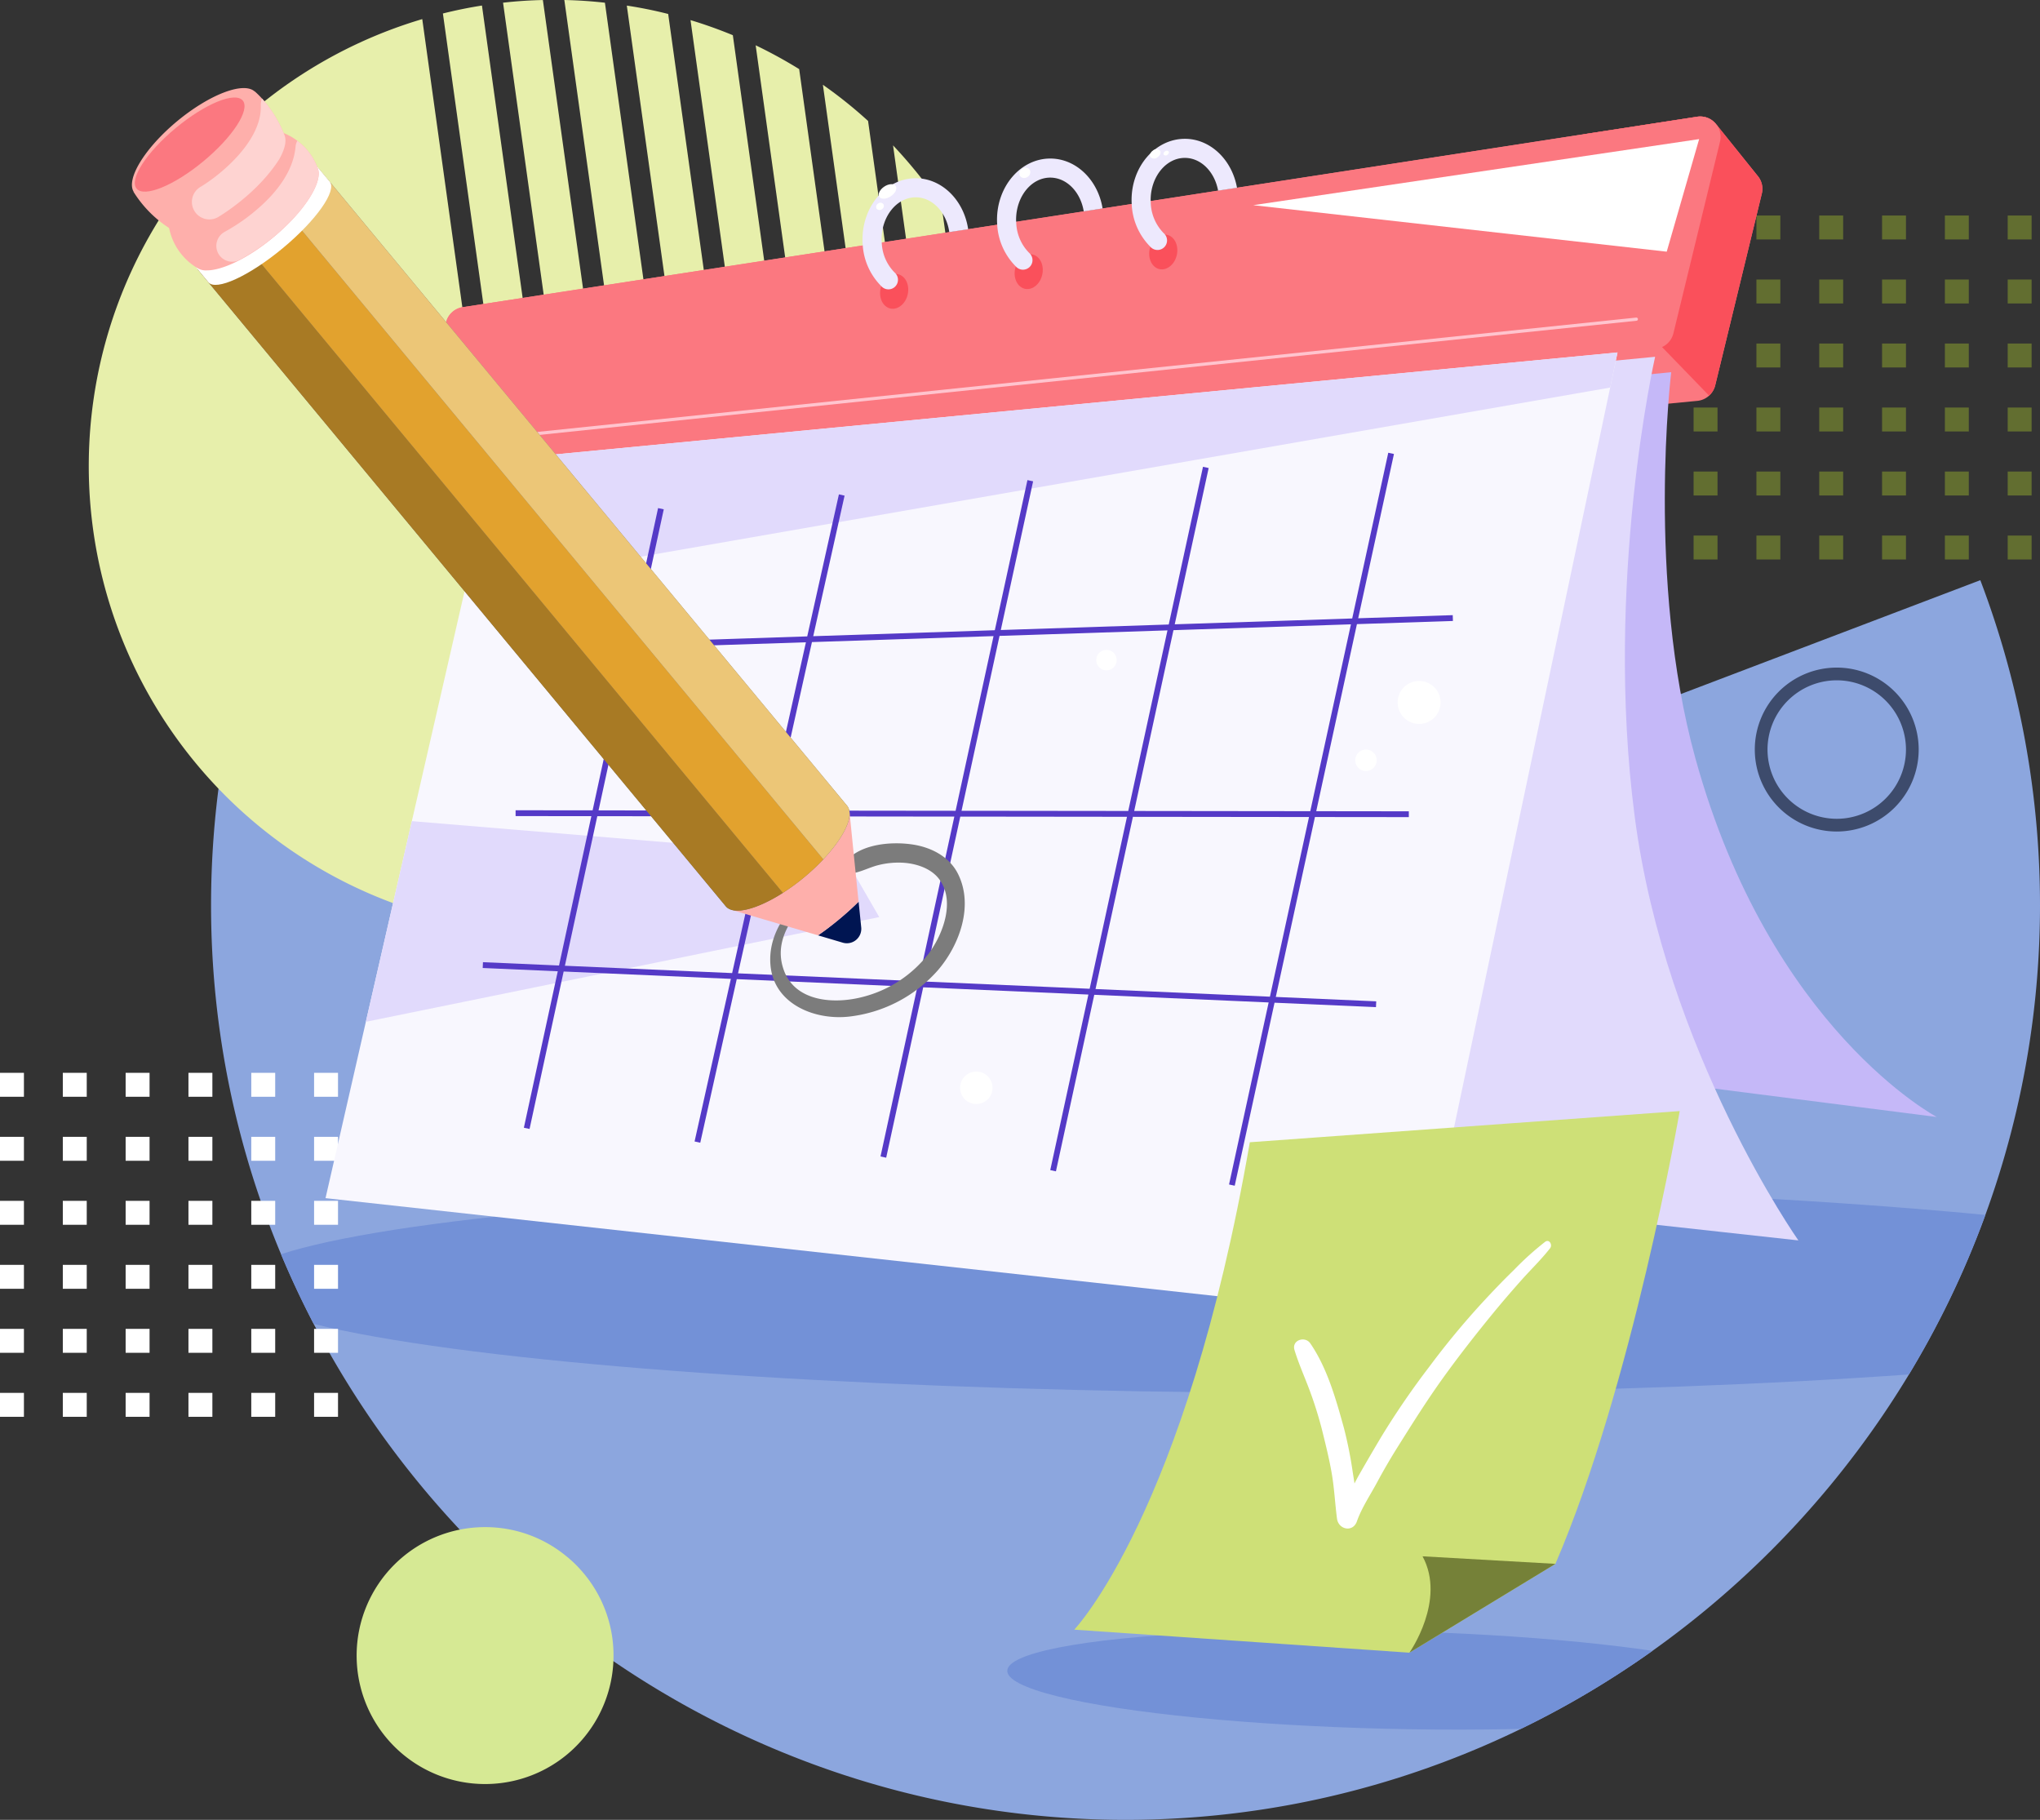 <svg xmlns="http://www.w3.org/2000/svg" xmlns:xlink="http://www.w3.org/1999/xlink" width="444" height="396.016" viewBox="0 0 444 396.016">
  <rect x="0" y="0" width="444" height="396.016" fill="#333333" stroke="none"/>
  <defs>
    <clipPath id="clip-path">
      <path id="Trazado_101045" data-name="Trazado 101045" d="M-373.043,298.8-187,228.07A199.043,199.043,0,0,1-174.01,298.8c0,109.186-89.847,199.033-199.033,199.033S-572.075,407.986-572.075,298.8a199.048,199.048,0,0,1,32.348-108.765Z" transform="translate(572.075 -190.035)" fill="#8ca6de"/>
    </clipPath>
  </defs>
  <g id="Grupo_54435" data-name="Grupo 54435" transform="translate(-493 -147.239)">
    <g id="Grupo_54128" data-name="Grupo 54128" transform="translate(493 147.239)">
      <g id="Grupo_54106" data-name="Grupo 54106" transform="translate(45.935 88.218)">
        <path id="Trazado_101044" data-name="Trazado 101044" d="M-373.043,298.8-187,228.07A199.043,199.043,0,0,1-174.01,298.8c0,109.186-89.847,199.033-199.033,199.033S-572.075,407.986-572.075,298.8a199.048,199.048,0,0,1,32.348-108.765Z" transform="translate(572.075 -190.035)" fill="#8ca6de"/>
        <g id="Grupo_54105" data-name="Grupo 54105" clip-path="url(#clip-path)">
          <ellipse id="Elipse_3998" data-name="Elipse 3998" cx="22.669" cy="227.121" rx="22.669" ry="227.121" transform="translate(5.396 213.895) rotate(-89.753)" fill="#7391d7"/>
          <ellipse id="Elipse_3999" data-name="Elipse 3999" cx="10.645" cy="82.931" rx="10.645" ry="82.931" transform="matrix(0.024, -1, 1, 0.024, 173.041, 285.991)" fill="#7391d7"/>
        </g>
      </g>
      <path id="Trazado_101046" data-name="Trazado 101046" d="M-394.8,224.947a101,101,0,0,0-10.012-60.808l9.149,65.788C-395.334,228.277-395.042,226.623-394.8,224.947Zm-200.7-29.378A101.415,101.415,0,0,0-509.828,310.6a100.22,100.22,0,0,0,13.483,1.067L-523.986,113A101.407,101.407,0,0,0-595.5,195.569Zm102.438-86.726,27.615,198.4q4.246-1.294,8.345-2.961l-27.128-194.847Q-488.664,108.932-493.06,108.843Zm-13.338.585,27.956,200.881c2.874-.469,5.717-1.078,8.51-1.795l-27.8-199.665C-500.645,108.908-503.53,109.108-506.4,109.428Zm-13.093,2.349,27.822,199.854c2.9-.1,5.792-.328,8.647-.666l-27.969-200.917C-513.862,110.5-516.7,111.077-519.491,111.777Zm120.785,129.9L-410.94,153.7a104.4,104.4,0,0,0-10.578-13.222l16.243,116.813A97.733,97.733,0,0,0-398.707,241.675ZM-452.69,302.37c2.776-1.29,5.5-2.688,8.142-4.217L-470.46,111.882q-4.42-1.125-9.005-1.822Zm20.414-12.548L-456.389,116.5c-2.994-1.228-6.057-2.332-9.211-3.28L-440.23,295.51A96.884,96.884,0,0,0-432.276,289.822Zm23.234-25.959-17.914-128.7a97.187,97.187,0,0,0-9.833-7.872l20.432,146.836A95.176,95.176,0,0,0-409.042,263.862Zm-11.34,14.934L-441.95,123.883a101.122,101.122,0,0,0-9.47-5.183l23.332,167.636A95.417,95.417,0,0,0-420.382,278.8Z" transform="translate(615.889 -108.843)" fill="#e7efab"/>
      <g id="Grupo_54109" data-name="Grupo 54109" transform="translate(0 46.898)">
        <g id="Grupo_54107" data-name="Grupo 54107" transform="translate(0 186.559)">
          <rect id="Rectángulo_5422" data-name="Rectángulo 5422" width="5.208" height="5.208" fill="#fff"/>
          <rect id="Rectángulo_5423" data-name="Rectángulo 5423" width="5.208" height="5.208" transform="translate(13.672)" fill="#fff"/>
          <rect id="Rectángulo_5424" data-name="Rectángulo 5424" width="5.208" height="5.208" transform="translate(27.344)" fill="#fff"/>
          <rect id="Rectángulo_5425" data-name="Rectángulo 5425" width="5.208" height="5.208" transform="translate(41.016)" fill="#fff"/>
          <rect id="Rectángulo_5426" data-name="Rectángulo 5426" width="5.208" height="5.208" transform="translate(54.688)" fill="#fff"/>
          <rect id="Rectángulo_5427" data-name="Rectángulo 5427" width="5.208" height="5.208" transform="translate(68.36)" fill="#fff"/>
          <rect id="Rectángulo_5428" data-name="Rectángulo 5428" width="5.208" height="5.208" transform="translate(0 13.929)" fill="#fff"/>
          <rect id="Rectángulo_5429" data-name="Rectángulo 5429" width="5.208" height="5.208" transform="translate(13.672 13.929)" fill="#fff"/>
          <rect id="Rectángulo_5430" data-name="Rectángulo 5430" width="5.208" height="5.208" transform="translate(27.344 13.929)" fill="#fff"/>
          <rect id="Rectángulo_5431" data-name="Rectángulo 5431" width="5.208" height="5.208" transform="translate(41.016 13.929)" fill="#fff"/>
          <rect id="Rectángulo_5432" data-name="Rectángulo 5432" width="5.208" height="5.208" transform="translate(54.688 13.929)" fill="#fff"/>
          <rect id="Rectángulo_5433" data-name="Rectángulo 5433" width="5.208" height="5.208" transform="translate(68.36 13.929)" fill="#fff"/>
          <rect id="Rectángulo_5434" data-name="Rectángulo 5434" width="5.208" height="5.208" transform="translate(0 27.857)" fill="#fff"/>
          <rect id="Rectángulo_5435" data-name="Rectángulo 5435" width="5.208" height="5.208" transform="translate(13.672 27.857)" fill="#fff"/>
          <rect id="Rectángulo_5436" data-name="Rectángulo 5436" width="5.208" height="5.208" transform="translate(27.344 27.857)" fill="#fff"/>
          <rect id="Rectángulo_5437" data-name="Rectángulo 5437" width="5.208" height="5.208" transform="translate(41.016 27.857)" fill="#fff"/>
          <rect id="Rectángulo_5438" data-name="Rectángulo 5438" width="5.208" height="5.208" transform="translate(54.688 27.857)" fill="#fff"/>
          <rect id="Rectángulo_5439" data-name="Rectángulo 5439" width="5.208" height="5.208" transform="translate(68.36 27.857)" fill="#fff"/>
          <rect id="Rectángulo_5440" data-name="Rectángulo 5440" width="5.208" height="5.208" transform="translate(0 41.786)" fill="#fff"/>
          <rect id="Rectángulo_5441" data-name="Rectángulo 5441" width="5.208" height="5.208" transform="translate(13.672 41.786)" fill="#fff"/>
          <rect id="Rectángulo_5442" data-name="Rectángulo 5442" width="5.208" height="5.208" transform="translate(27.344 41.786)" fill="#fff"/>
          <rect id="Rectángulo_5443" data-name="Rectángulo 5443" width="5.208" height="5.208" transform="translate(41.016 41.786)" fill="#fff"/>
          <rect id="Rectángulo_5444" data-name="Rectángulo 5444" width="5.208" height="5.208" transform="translate(54.688 41.786)" fill="#fff"/>
          <rect id="Rectángulo_5445" data-name="Rectángulo 5445" width="5.208" height="5.208" transform="translate(68.36 41.786)" fill="#fff"/>
          <rect id="Rectángulo_5446" data-name="Rectángulo 5446" width="5.208" height="5.208" transform="translate(0 55.715)" fill="#fff"/>
          <rect id="Rectángulo_5447" data-name="Rectángulo 5447" width="5.208" height="5.208" transform="translate(13.672 55.715)" fill="#fff"/>
          <rect id="Rectángulo_5448" data-name="Rectángulo 5448" width="5.208" height="5.208" transform="translate(27.344 55.715)" fill="#fff"/>
          <rect id="Rectángulo_5449" data-name="Rectángulo 5449" width="5.208" height="5.208" transform="translate(41.016 55.715)" fill="#fff"/>
          <rect id="Rectángulo_5450" data-name="Rectángulo 5450" width="5.208" height="5.208" transform="translate(54.688 55.715)" fill="#fff"/>
          <rect id="Rectángulo_5451" data-name="Rectángulo 5451" width="5.208" height="5.208" transform="translate(68.36 55.715)" fill="#fff"/>
          <rect id="Rectángulo_5452" data-name="Rectángulo 5452" width="5.208" height="5.208" transform="translate(0 69.644)" fill="#fff"/>
          <rect id="Rectángulo_5453" data-name="Rectángulo 5453" width="5.208" height="5.208" transform="translate(13.672 69.644)" fill="#fff"/>
          <rect id="Rectángulo_5454" data-name="Rectángulo 5454" width="5.208" height="5.208" transform="translate(27.344 69.644)" fill="#fff"/>
          <rect id="Rectángulo_5455" data-name="Rectángulo 5455" width="5.208" height="5.208" transform="translate(41.016 69.644)" fill="#fff"/>
          <rect id="Rectángulo_5456" data-name="Rectángulo 5456" width="5.208" height="5.208" transform="translate(54.688 69.644)" fill="#fff"/>
          <rect id="Rectángulo_5457" data-name="Rectángulo 5457" width="5.208" height="5.208" transform="translate(68.36 69.644)" fill="#fff"/>
        </g>
        <g id="Grupo_54108" data-name="Grupo 54108" transform="translate(368.607)">
          <rect id="Rectángulo_5458" data-name="Rectángulo 5458" width="5.208" height="5.208" fill="#626e30"/>
          <rect id="Rectángulo_5459" data-name="Rectángulo 5459" width="5.208" height="5.208" transform="translate(13.672)" fill="#626e30"/>
          <rect id="Rectángulo_5460" data-name="Rectángulo 5460" width="5.208" height="5.208" transform="translate(27.344)" fill="#626e30"/>
          <rect id="Rectángulo_5461" data-name="Rectángulo 5461" width="5.208" height="5.208" transform="translate(41.016)" fill="#626e30"/>
          <rect id="Rectángulo_5462" data-name="Rectángulo 5462" width="5.208" height="5.208" transform="translate(54.688)" fill="#626e30"/>
          <rect id="Rectángulo_5463" data-name="Rectángulo 5463" width="5.208" height="5.208" transform="translate(68.36)" fill="#626e30"/>
          <rect id="Rectángulo_5464" data-name="Rectángulo 5464" width="5.208" height="5.208" transform="translate(0 13.929)" fill="#626e30"/>
          <rect id="Rectángulo_5465" data-name="Rectángulo 5465" width="5.208" height="5.208" transform="translate(13.672 13.929)" fill="#626e30"/>
          <rect id="Rectángulo_5466" data-name="Rectángulo 5466" width="5.208" height="5.208" transform="translate(27.344 13.929)" fill="#626e30"/>
          <rect id="Rectángulo_5467" data-name="Rectángulo 5467" width="5.208" height="5.208" transform="translate(41.016 13.929)" fill="#626e30"/>
          <rect id="Rectángulo_5468" data-name="Rectángulo 5468" width="5.208" height="5.208" transform="translate(54.688 13.929)" fill="#626e30"/>
          <rect id="Rectángulo_5469" data-name="Rectángulo 5469" width="5.208" height="5.208" transform="translate(68.36 13.929)" fill="#626e30"/>
          <rect id="Rectángulo_5470" data-name="Rectángulo 5470" width="5.208" height="5.208" transform="translate(0 27.858)" fill="#626e30"/>
          <rect id="Rectángulo_5471" data-name="Rectángulo 5471" width="5.208" height="5.208" transform="translate(13.672 27.858)" fill="#626e30"/>
          <rect id="Rectángulo_5472" data-name="Rectángulo 5472" width="5.208" height="5.208" transform="translate(27.344 27.858)" fill="#626e30"/>
          <rect id="Rectángulo_5473" data-name="Rectángulo 5473" width="5.208" height="5.208" transform="translate(41.016 27.858)" fill="#626e30"/>
          <rect id="Rectángulo_5474" data-name="Rectángulo 5474" width="5.208" height="5.208" transform="translate(54.688 27.858)" fill="#626e30"/>
          <rect id="Rectángulo_5475" data-name="Rectángulo 5475" width="5.208" height="5.208" transform="translate(68.36 27.858)" fill="#626e30"/>
          <rect id="Rectángulo_5476" data-name="Rectángulo 5476" width="5.208" height="5.208" transform="translate(0 41.786)" fill="#626e30"/>
          <rect id="Rectángulo_5477" data-name="Rectángulo 5477" width="5.208" height="5.208" transform="translate(13.672 41.786)" fill="#626e30"/>
          <rect id="Rectángulo_5478" data-name="Rectángulo 5478" width="5.208" height="5.208" transform="translate(27.344 41.786)" fill="#626e30"/>
          <rect id="Rectángulo_5479" data-name="Rectángulo 5479" width="5.208" height="5.208" transform="translate(41.016 41.786)" fill="#626e30"/>
          <rect id="Rectángulo_5480" data-name="Rectángulo 5480" width="5.208" height="5.208" transform="translate(54.688 41.786)" fill="#626e30"/>
          <rect id="Rectángulo_5481" data-name="Rectángulo 5481" width="5.208" height="5.208" transform="translate(68.36 41.786)" fill="#626e30"/>
          <rect id="Rectángulo_5482" data-name="Rectángulo 5482" width="5.208" height="5.208" transform="translate(0 55.715)" fill="#626e30"/>
          <rect id="Rectángulo_5483" data-name="Rectángulo 5483" width="5.208" height="5.208" transform="translate(13.672 55.715)" fill="#626e30"/>
          <rect id="Rectángulo_5484" data-name="Rectángulo 5484" width="5.208" height="5.208" transform="translate(27.344 55.715)" fill="#626e30"/>
          <rect id="Rectángulo_5485" data-name="Rectángulo 5485" width="5.208" height="5.208" transform="translate(41.016 55.715)" fill="#626e30"/>
          <rect id="Rectángulo_5486" data-name="Rectángulo 5486" width="5.208" height="5.208" transform="translate(54.688 55.715)" fill="#626e30"/>
          <rect id="Rectángulo_5487" data-name="Rectángulo 5487" width="5.208" height="5.208" transform="translate(68.36 55.715)" fill="#626e30"/>
          <rect id="Rectángulo_5488" data-name="Rectángulo 5488" width="5.208" height="5.208" transform="translate(0 69.644)" fill="#626e30"/>
          <rect id="Rectángulo_5489" data-name="Rectángulo 5489" width="5.208" height="5.208" transform="translate(13.672 69.644)" fill="#626e30"/>
          <rect id="Rectángulo_5490" data-name="Rectángulo 5490" width="5.208" height="5.208" transform="translate(27.344 69.644)" fill="#626e30"/>
          <rect id="Rectángulo_5491" data-name="Rectángulo 5491" width="5.208" height="5.208" transform="translate(41.016 69.644)" fill="#626e30"/>
          <rect id="Rectángulo_5492" data-name="Rectángulo 5492" width="5.208" height="5.208" transform="translate(54.688 69.644)" fill="#626e30"/>
          <rect id="Rectángulo_5493" data-name="Rectángulo 5493" width="5.208" height="5.208" transform="translate(68.36 69.644)" fill="#626e30"/>
        </g>
      </g>
      <g id="Grupo_54111" data-name="Grupo 54111" transform="translate(77.625 145.275)">
        <g id="Grupo_54110" data-name="Grupo 54110" transform="translate(304.302)">
          <path id="Trazado_101047" data-name="Trazado 101047" d="M-245.007,245.315a15.085,15.085,0,0,1,15.068,15.068,15.085,15.085,0,0,1-15.068,15.067,15.085,15.085,0,0,1-15.068-15.067,15.085,15.085,0,0,1,15.068-15.068Zm0-2.767a17.835,17.835,0,0,0-17.835,17.835,17.836,17.836,0,0,0,17.835,17.835,17.836,17.836,0,0,0,17.835-17.835,17.835,17.835,0,0,0-17.835-17.835Z" transform="translate(262.842 -242.548)" fill="#3d4b6c"/>
        </g>
        <path id="Trazado_101048" data-name="Trazado 101048" d="M-494.3,423.825a25.586,25.586,0,0,0-3.1-2.906,27.72,27.72,0,0,0-17.561-6.227,27.946,27.946,0,0,0-27.953,27.953A27.955,27.955,0,0,0-514.956,470.6a27.927,27.927,0,0,0,23.262-12.454,26.967,26.967,0,0,0,2.076-3.7,27.817,27.817,0,0,0,2.615-11.8A27.786,27.786,0,0,0-494.3,423.825Z" transform="translate(542.909 -227.652)" fill="#d6e994"/>
      </g>
      <g id="Grupo_54122" data-name="Grupo 54122" transform="translate(70.85 25.352)">
        <g id="Grupo_54112" data-name="Grupo 54112" transform="translate(19.935)">
          <path id="Trazado_101049" data-name="Trazado 101049" d="M-238.87,145.3h0l-9.067-11.287-.03.01a4.376,4.376,0,0,0-4.236-1.8L-520.88,173.666a4.426,4.426,0,0,0-3.629,3.341l-6.163,25.677a4.413,4.413,0,0,0,2.825,5.186l7.041,9.8c.074.1.135.21.217.3l.008.012,0,0a4.4,4.4,0,0,0,3.732,1.467l14.128-1.356,21.2-2.034,12.815-1.232,216.542-20.771a4.45,4.45,0,0,0,3.889-3.363l10.144-41.709A4.385,4.385,0,0,0-238.87,145.3Z" transform="translate(530.797 -132.176)" fill="#fb7880"/>
          <path id="Trazado_101050" data-name="Trazado 101050" d="M-258.788,145.3h0l-9.067-11.287-.03.01a4.376,4.376,0,0,0-4.236-1.8l-24.717,3.812-3.792,3.265,12.8,34.709,18.3,18.9a4.473,4.473,0,0,0,1.338-2.227l10.144-41.709A4.385,4.385,0,0,0-258.788,145.3Z" transform="translate(550.714 -132.176)" fill="#fa505b"/>
          <path id="Trazado_101051" data-name="Trazado 101051" d="M-530.672,202.685l6.163-25.677a4.426,4.426,0,0,1,3.629-3.341L-252.2,132.229a4.426,4.426,0,0,1,4.975,5.42l-10.147,41.715a4.424,4.424,0,0,1-3.878,3.358l-264.692,25.4A4.426,4.426,0,0,1-530.672,202.685Z" transform="translate(530.797 -132.176)" fill="#fb7880"/>
          <path id="Trazado_101052" data-name="Trazado 101052" d="M-521.049,199.648a.346.346,0,0,1-.343-.311.345.345,0,0,1,.309-.379l254.8-26.51a.35.35,0,0,1,.379.309.346.346,0,0,1-.308.38l-254.8,26.509Z" transform="translate(531.61 -128.691)" fill="#ffc4ce"/>
          <path id="Trazado_101053" data-name="Trazado 101053" d="M-363.312,151.08l97.051-14.376-7.057,24.494Z" transform="translate(545.29 -131.784)" fill="#fff"/>
        </g>
        <g id="Grupo_54119" data-name="Grupo 54119" transform="translate(116.87 4.856)">
          <g id="Grupo_54114" data-name="Grupo 54114" transform="translate(0 8.58)">
            <path id="Trazado_101054" data-name="Trazado 101054" d="M-432.045,168.148c-.456,2.062-2.147,3.442-3.776,3.081s-2.579-2.324-2.123-4.386,2.147-3.442,3.776-3.081S-431.589,166.086-432.045,168.148Z" transform="translate(441.887 -142.884)" fill="#fa505b"/>
            <g id="Grupo_54113" data-name="Grupo 54113">
              <path id="Trazado_101055" data-name="Trazado 101055" d="M-418.583,155.64l-4.109.623c-.61-4.3-3.654-7.57-7.307-7.57-4.1,0-7.432,4.11-7.432,9.176a3.5,3.5,0,0,0,.042.664,9.675,9.675,0,0,0,2.878,6.6,2.076,2.076,0,0,1,.083,2.934,2.034,2.034,0,0,1-1.508.651,2.034,2.034,0,0,1-1.426-.567,13.916,13.916,0,0,1-4.165-8.981c-.042-.429-.055-.858-.055-1.3,0-7.348,5.2-13.326,11.582-13.326C-424.27,144.542-419.5,149.358-418.583,155.64Z" transform="translate(441.582 -144.542)" fill="#ede9fd"/>
            </g>
            <path id="Trazado_101056" data-name="Trazado 101056" d="M-434.626,146.133c.385.586-.105,1.586-1.094,2.237s-2.1.7-2.487.116.105-1.586,1.094-2.236S-435.011,145.548-434.626,146.133Z" transform="translate(441.863 -144.439)" fill="#fff"/>
            <path id="Trazado_101057" data-name="Trazado 101057" d="M-437.267,149.754a.824.824,0,0,1-.333,1.107.823.823,0,0,1-1.148-.134.822.822,0,0,1,.332-1.107A.824.824,0,0,1-437.267,149.754Z" transform="translate(441.818 -144.117)" fill="#fff"/>
          </g>
          <g id="Grupo_54116" data-name="Grupo 54116" transform="translate(29.281 4.29)">
            <path id="Trazado_101058" data-name="Trazado 101058" d="M-405.094,164.2c-.456,2.062-2.146,3.441-3.776,3.081s-2.579-2.324-2.123-4.386,2.147-3.442,3.776-3.081S-404.638,162.142-405.094,164.2Z" transform="translate(414.938 -138.934)" fill="#fa505b"/>
            <g id="Grupo_54115" data-name="Grupo 54115">
              <path id="Trazado_101059" data-name="Trazado 101059" d="M-391.66,151.456l-4.1.637c-.678-4.193-3.7-7.348-7.293-7.348-4.1,0-7.432,4.11-7.432,9.175a2.34,2.34,0,0,0,.028.443,9.792,9.792,0,0,0,2.892,6.836,2.076,2.076,0,0,1,.083,2.934,2.091,2.091,0,0,1-1.508.65,2.044,2.044,0,0,1-1.426-.581,13.96,13.96,0,0,1-4.179-9.2c-.028-.36-.042-.72-.042-1.08,0-7.348,5.2-13.326,11.584-13.326C-397.39,140.593-392.657,145.285-391.66,151.456Z" transform="translate(414.633 -140.593)" fill="#ede9fd"/>
            </g>
            <path id="Trazado_101060" data-name="Trazado 101060" d="M-407.915,142.857a1.169,1.169,0,0,1-.472,1.571,1.169,1.169,0,0,1-1.63-.19,1.169,1.169,0,0,1,.472-1.571A1.17,1.17,0,0,1-407.915,142.857Z" transform="translate(415.02 -140.434)" fill="#fff"/>
          </g>
          <g id="Grupo_54118" data-name="Grupo 54118" transform="translate(58.563)">
            <path id="Trazado_101061" data-name="Trazado 101061" d="M-378.142,160.26c-.456,2.062-2.147,3.441-3.776,3.081s-2.579-2.325-2.123-4.386,2.147-3.442,3.776-3.081S-377.686,158.2-378.142,160.26Z" transform="translate(387.988 -134.986)" fill="#fa505b"/>
            <g id="Grupo_54117" data-name="Grupo 54117">
              <path id="Trazado_101062" data-name="Trazado 101062" d="M-364.739,147.286v.014l-4.11.623c-.746-4.082-3.708-7.127-7.237-7.127-4.109,0-7.445,4.123-7.445,9.175a1.166,1.166,0,0,0,.014.222,9.876,9.876,0,0,0,2.905,7.057,2.076,2.076,0,0,1,.084,2.934,2.088,2.088,0,0,1-1.508.651,2.091,2.091,0,0,1-1.426-.567,13.986,13.986,0,0,1-4.193-9.438c-.014-.291-.028-.567-.028-.858,0-7.348,5.2-13.326,11.6-13.326C-370.509,136.645-365.819,141.226-364.739,147.286Z" transform="translate(387.683 -136.645)" fill="#ede9fd"/>
            </g>
            <path id="Trazado_101063" data-name="Trazado 101063" d="M-381.805,139.061c.268.409.018,1.046-.557,1.424a1.115,1.115,0,0,1-1.529-.054c-.268-.409-.018-1.046.557-1.424A1.115,1.115,0,0,1-381.805,139.061Z" transform="translate(388.002 -136.464)" fill="#fff"/>
            <path id="Trazado_101064" data-name="Trazado 101064" d="M-380.163,139.194c.138.209.01.536-.285.729a.571.571,0,0,1-.783-.027c-.138-.21-.01-.537.285-.73A.57.57,0,0,1-380.163,139.194Z" transform="translate(388.237 -136.439)" fill="#fff"/>
          </g>
        </g>
        <g id="Grupo_54121" data-name="Grupo 54121" transform="translate(0 51.342)">
          <path id="Trazado_101065" data-name="Trazado 101065" d="M-260.122,183.389s-5.462,45.154,5.254,83.982c16.276,58.974,52.55,78.089,52.55,78.089l-227.954-29.118s-34.9-18.09-52.4-49.356c-13.218-23.621-21.843-60.145-21.843-60.145Z" transform="translate(553.006 -179.086)" fill="#c5b8f8"/>
          <path id="Trazado_101066" data-name="Trazado 101066" d="M-262.963,180.3S-274.1,229.249-267.4,280.415s35.619,92.17,35.619,92.17l-236.878-26.042s-27.9-22.7-38.69-60.784,0-82.009,0-82.009Z" transform="translate(552.346 -179.354)" fill="#e1dafc"/>
          <path id="Trazado_101067" data-name="Trazado 101067" d="M-267.946,179.429l-1.6,7.643L-312.266,389.5l-236.878-26.042,8.776-38.367,10.011-43.667,11.673-50.892,6.347-27.65Z" transform="translate(549.144 -179.429)" fill="#f8f7fe"/>
          <path id="Trazado_101068" data-name="Trazado 101068" d="M-429.328,294.178l-111.739,22.788,10.011-43.667,94.184,7.826Z" transform="translate(549.843 -171.306)" fill="#e1dafc"/>
          <path id="Trazado_101069" data-name="Trazado 101069" d="M-270.372,179.429l-1.6,7.643-249.135,43.459,6.347-27.65Z" transform="translate(551.57 -179.429)" fill="#e1dafc"/>
          <path id="Trazado_101070" data-name="Trazado 101070" d="M-316.092,278.808v-1.265l-20.153-.024,8.858-40.708,20.891-.689-.04-1.265-20.574.678,7.78-35.748-1.237-.268-7.847,36.06-38.627,1.272,7.385-34.006-1.235-.269-7.454,34.318-36.55,1.2,7.031-32.357-1.235-.268-7.1,32.669-39.522,1.3,6.823-30.589-1.235-.275-6.894,30.906-37.484,1.234,6.258-28.886-1.236-.268-6.325,29.2-16.937.558.041,1.264,16.619-.548-7.647,35.3-16.762-.018v1.265l16.488.02L-501.05,311.1l-16.554-.726-.055,1.265,16.337.716L-508.7,346.4l1.236.268,7.422-34.262,36.391,1.6-7.894,35.384,1.235.276,7.943-35.6,39.3,1.723-8.01,36.864,1.235.268,8.057-37.076,35.952,1.577-8.3,38.2,1.235.268,8.343-38.416,37.955,1.665-8.621,39.613,1.236.268,8.666-39.826,22.076.968.055-1.265-21.858-.958,8.52-39.151Zm-12.6-41.954-8.85,40.665-38.324-.045,8.547-39.348Zm-39.931,1.316-8.537,39.3-36.282-.041,8.27-38.059Zm-37.854,1.246-8.259,38.014-39.45-.046L-446,240.717Zm-78.311,2.579,37.476-1.234-8.17,36.622-36.963-.042Zm-14.982,69.156,7.051-32.546,36.955.042-7.607,34.1Zm37.682,1.653,7.62-34.155,39.457.046-7.786,35.833Zm40.573,1.78,7.8-35.887,36.282.041-8.127,37.422Zm75.19,3.3-37.956-1.665,8.139-37.476,38.324.043Z" transform="translate(551.869 -177.69)" fill="#553ac7"/>
          <g id="Grupo_54120" data-name="Grupo 54120" transform="translate(138.12 64.729)">
            <path id="Trazado_101071" data-name="Trazado 101071" d="M-325.044,249.933a4.67,4.67,0,0,1-4.706,4.635,4.671,4.671,0,0,1-4.635-4.706,4.671,4.671,0,0,1,4.706-4.635A4.671,4.671,0,0,1-325.044,249.933Z" transform="translate(429.608 -238.464)" fill="#fff"/>
            <path id="Trazado_101072" data-name="Trazado 101072" d="M-338.211,261.315a2.336,2.336,0,0,1-2.353,2.318,2.335,2.335,0,0,1-2.318-2.352,2.335,2.335,0,0,1,2.352-2.318A2.336,2.336,0,0,1-338.211,261.315Z" transform="translate(428.873 -237.276)" fill="#fff"/>
            <path id="Trazado_101073" data-name="Trazado 101073" d="M-414.972,327.012a3.526,3.526,0,0,1-3.553,3.5,3.526,3.526,0,0,1-3.5-3.552,3.526,3.526,0,0,1,3.553-3.5A3.525,3.525,0,0,1-414.972,327.012Z" transform="translate(422.024 -231.694)" fill="#fff"/>
            <path id="Trazado_101074" data-name="Trazado 101074" d="M-390.309,241.245a2.224,2.224,0,0,1-2.242,2.207,2.225,2.225,0,0,1-2.208-2.24A2.226,2.226,0,0,1-392.517,239,2.225,2.225,0,0,1-390.309,241.245Z" transform="translate(424.384 -239.003)" fill="#fff"/>
          </g>
        </g>
      </g>
      <g id="Grupo_54126" data-name="Grupo 54126" transform="translate(28.712 19.167)">
        <path id="Trazado_101075" data-name="Trazado 101075" d="M-419.18,284.427c-1.92-3.871-5.975-5.877-10.083-6.457-4.421-.624-10.6-.116-13.91,3.218a1.763,1.763,0,0,0,1.68,2.937c1.688-.4,3.22-1.2,4.914-1.629a17.926,17.926,0,0,1,5.162-.544c2.89.121,6.219,1.128,8.057,3.5,3.662,4.734.94,12.015-2.2,16.261a26.3,26.3,0,0,1-14.268,9.425c-6.135,1.643-14.812,1.194-17.307-5.877-2.91-8.244,4.793-14.617,9.726-19.925.131-.141-.037-.4-.214-.281-6.382,4.158-13.045,10.769-12.4,19.073.667,8.615,9.706,12.212,17.291,11.3A30.341,30.341,0,0,0-423.519,305.3C-418.852,299.825-415.758,291.327-419.18,284.427Z" transform="translate(598.991 -113.394)" fill="#7c7c7c"/>
        <g id="Grupo_54125" data-name="Grupo 54125">
          <path id="Trazado_101076" data-name="Trazado 101076" d="M-441.66,289.432l.564,5.536a3.142,3.142,0,0,1-4.058,3.366l-5.337-1.58c1.481-1.012,3.025-2.184,4.569-3.465S-442.929,290.7-441.66,289.432Z" transform="translate(599.82 -112.382)" fill="#001552"/>
          <path id="Trazado_101077" data-name="Trazado 101077" d="M-442.17,271.224l1.1,10.933.9,8.851c-1.269,1.267-2.707,2.568-4.263,3.857s-3.088,2.453-4.569,3.465l-8.541-2.516-10.253-3.021,11.915-11.733Z" transform="translate(598.323 -113.958)" fill="#feafab"/>
          <path id="Trazado_101078" data-name="Trazado 101078" d="M-548.419,142.569l115.005,138.679c1.678,2.024-.564,6.778-5.169,11.675a46.571,46.571,0,0,1-4.178,3.915,46.466,46.466,0,0,1-4.621,3.381c-5.653,3.611-10.75,4.943-12.429,2.92l-115.005-138.68Z" transform="translate(589.061 -125.091)" fill="#6e6e6e"/>
          <path id="Trazado_101079" data-name="Trazado 101079" d="M-566.016,156l118.635,143.056c-5.653,3.611-10.75,4.943-12.429,2.919L-574.815,163.3Z" transform="translate(589.061 -123.929)" fill="#a87a24"/>
          <path id="Trazado_101080" data-name="Trazado 101080" d="M-557.918,149.284l118.635,143.057a46.571,46.571,0,0,1-4.178,3.915,46.463,46.463,0,0,1-4.621,3.381L-566.717,156.581Z" transform="translate(589.762 -124.51)" fill="#e2a22e"/>
          <path id="Trazado_101081" data-name="Trazado 101081" d="M-549.82,142.569l115.005,138.679c1.678,2.024-.564,6.778-5.169,11.675L-558.619,149.865Z" transform="translate(590.463 -125.091)" fill="#ecc677"/>
          <path id="Trazado_101082" data-name="Trazado 101082" d="M-564.54,150c-7.292,6.047-11.88,12.543-10.249,14.508l.627.756,1.14,1.374.627.756c1.631,1.967,8.863-1.341,16.155-7.387s11.879-12.542,10.248-14.508l-.627-.756-1.14-1.374-.627-.755C-550.018,140.646-557.25,143.953-564.54,150Z" transform="translate(589.035 -125.137)" fill="#fff"/>
          <path id="Trazado_101083" data-name="Trazado 101083" d="M-551.991,152.436a.331.331,0,0,1-.068.083c-.25.305-.513.61-.776.9-.276.318-.567.637-.857.941-.429.457-.858.886-1.3,1.315-.858.844-1.8,1.688-2.782,2.506-5.439,4.511-11.071,7.2-14.489,7.2a3.59,3.59,0,0,1-2.284-.65,13.1,13.1,0,0,1-5.95-8.691l12.413-10.295,12.414-10.3a12.727,12.727,0,0,1,3.1,1.73,12.9,12.9,0,0,1,4.346,5.715l-.014.014C-547.2,144.825-548.739,148.478-551.991,152.436Z" transform="translate(588.569 -125.708)" fill="#feafab"/>
          <g id="Grupo_54123" data-name="Grupo 54123" transform="translate(18.372 11.465)">
            <path id="Trazado_101084" data-name="Trazado 101084" d="M-552.811,152.3a.331.331,0,0,1-.068.083c-.25.305-.513.61-.776.9-.276.318-.567.637-.857.941-.429.457-.858.886-1.3,1.315a47.662,47.662,0,0,1-10.158,7.432,3.459,3.459,0,0,1-1.591.387,3.465,3.465,0,0,1-3.073-1.868,3.474,3.474,0,0,1,1.481-4.663,40.941,40.941,0,0,0,7.375-5.189c3.709-3.252,7.514-7.86,8-13.3a3.389,3.389,0,0,1,.387-1.3,12.9,12.9,0,0,1,4.346,5.715l-.014.014C-548.023,144.687-549.559,148.34-552.811,152.3Z" transform="translate(571.018 -137.035)" fill="#fed3d1"/>
          </g>
          <path id="Trazado_101085" data-name="Trazado 101085" d="M-555.817,141.892a33.877,33.877,0,0,1-7.958,9.037c-6.241,5.175-12.759,7.8-15.4,6.393l-.014.013-.208-.124c-.014,0-.014,0-.014-.014a25.371,25.371,0,0,1-8.164-8.137l.027-.014c-1.687-2.782,2.422-9.506,9.466-15.36,7.057-5.839,14.433-8.635,16.855-6.476l.027-.014a18.654,18.654,0,0,1,1.578,1.564,26.283,26.283,0,0,1,4.9,7.957.013.013,0,0,0,.013.014c.055.152.084.236.084.236l-.014.013C-554.267,138.183-554.711,139.9-555.817,141.892Z" transform="translate(587.927 -126.483)" fill="#feafab"/>
          <path id="Trazado_101086" data-name="Trazado 101086" d="M-563.853,129.035c1.659,2-2.169,7.913-8.55,13.2s-12.9,7.96-14.56,5.959,2.169-7.913,8.55-13.2S-565.513,127.034-563.853,129.035Z" transform="translate(587.977 -126.32)" fill="#fb7880"/>
          <g id="Grupo_54124" data-name="Grupo 54124" transform="translate(13.051 2.276)">
            <path id="Trazado_101087" data-name="Trazado 101087" d="M-556.856,141.711c-4.8,7.583-12.843,12.357-13.326,12.648a3.773,3.773,0,0,1-1.924.526,3.812,3.812,0,0,1-3.293-1.9,3.8,3.8,0,0,1,1.37-5.189c3.694-2.187,13.119-9.48,13.119-17.381v-.36a3.754,3.754,0,0,1,.249-1.481,26.282,26.282,0,0,1,4.9,7.957.013.013,0,0,0,.013.014c.055.152.084.236.084.236l-.014.013C-555.307,138-555.75,139.718-556.856,141.711Z" transform="translate(575.915 -128.578)" fill="#fed3d1"/>
          </g>
        </g>
      </g>
      <g id="Grupo_54127" data-name="Grupo 54127" transform="translate(233.806 241.779)">
        <path id="Trazado_101088" data-name="Trazado 101088" d="M-360.955,338.151l93.565-6.785s-10.3,59.618-27.049,98.529l-31.782,19.332-72.946-5.011S-374.883,418.86-360.955,338.151Z" transform="translate(399.167 -331.366)" fill="#cee077"/>
        <path id="Trazado_101089" data-name="Trazado 101089" d="M-332.031,441.51s8.056-11.4,2.861-20.974l28.921,1.643Z" transform="translate(404.977 -323.65)" fill="#758138"/>
        <path id="Trazado_101090" data-name="Trazado 101090" d="M-300.475,357.555a65.094,65.094,0,0,0-6.83,6.162c-2.289,2.207-4.485,4.524-6.65,6.854a174.162,174.162,0,0,0-11.729,14.156,174.623,174.623,0,0,0-10.473,15.283q-2.445,4.1-4.819,8.254c-.352.616-.682,1.251-1.007,1.889-.118-.812-.246-1.619-.375-2.416a89.983,89.983,0,0,0-1.919-9.638c-1.718-6.214-3.627-13.066-7.325-18.436-1.151-1.672-4.093-.705-3.438,1.449.913,3,2.236,5.91,3.326,8.854a84.634,84.634,0,0,1,2.805,9.08c.755,3.074,1.521,6.155,2.036,9.281.518,3.143.665,6.323,1.084,9.474.319,2.4,3.464,3.076,4.335.587,1.026-2.934,2.943-5.778,4.411-8.516,1.415-2.638,2.918-5.209,4.51-7.744,3.175-5.056,6.352-10.118,9.84-14.965,3.515-4.888,7.233-9.625,11.051-14.279,1.9-2.314,3.857-4.576,5.843-6.816,2.1-2.373,4.455-4.62,6.4-7.122C-298.848,358.235-299.575,356.907-300.475,357.555Z" transform="translate(402.977 -329.115)" fill="#fff"/>
        <path id="Trazado_101091" data-name="Trazado 101091" d="M-307.021,344.639c1.267,1.994.362,4.836-2.02,6.349s-5.338,1.122-6.6-.87-.362-4.836,2.02-6.349S-308.286,342.646-307.021,344.639Z" transform="translate(406.345 -330.373)" fill="#cee077"/>
        <path id="Trazado_101092" data-name="Trazado 101092" d="M-320.805,358.032a1.975,1.975,0,0,1-.84,2.641,1.977,1.977,0,0,1-2.749-.362,1.976,1.976,0,0,1,.841-2.641A1.975,1.975,0,0,1-320.805,358.032Z" transform="translate(405.617 -329.123)" fill="#cee077"/>
      </g>
    </g>
  </g>
</svg>
